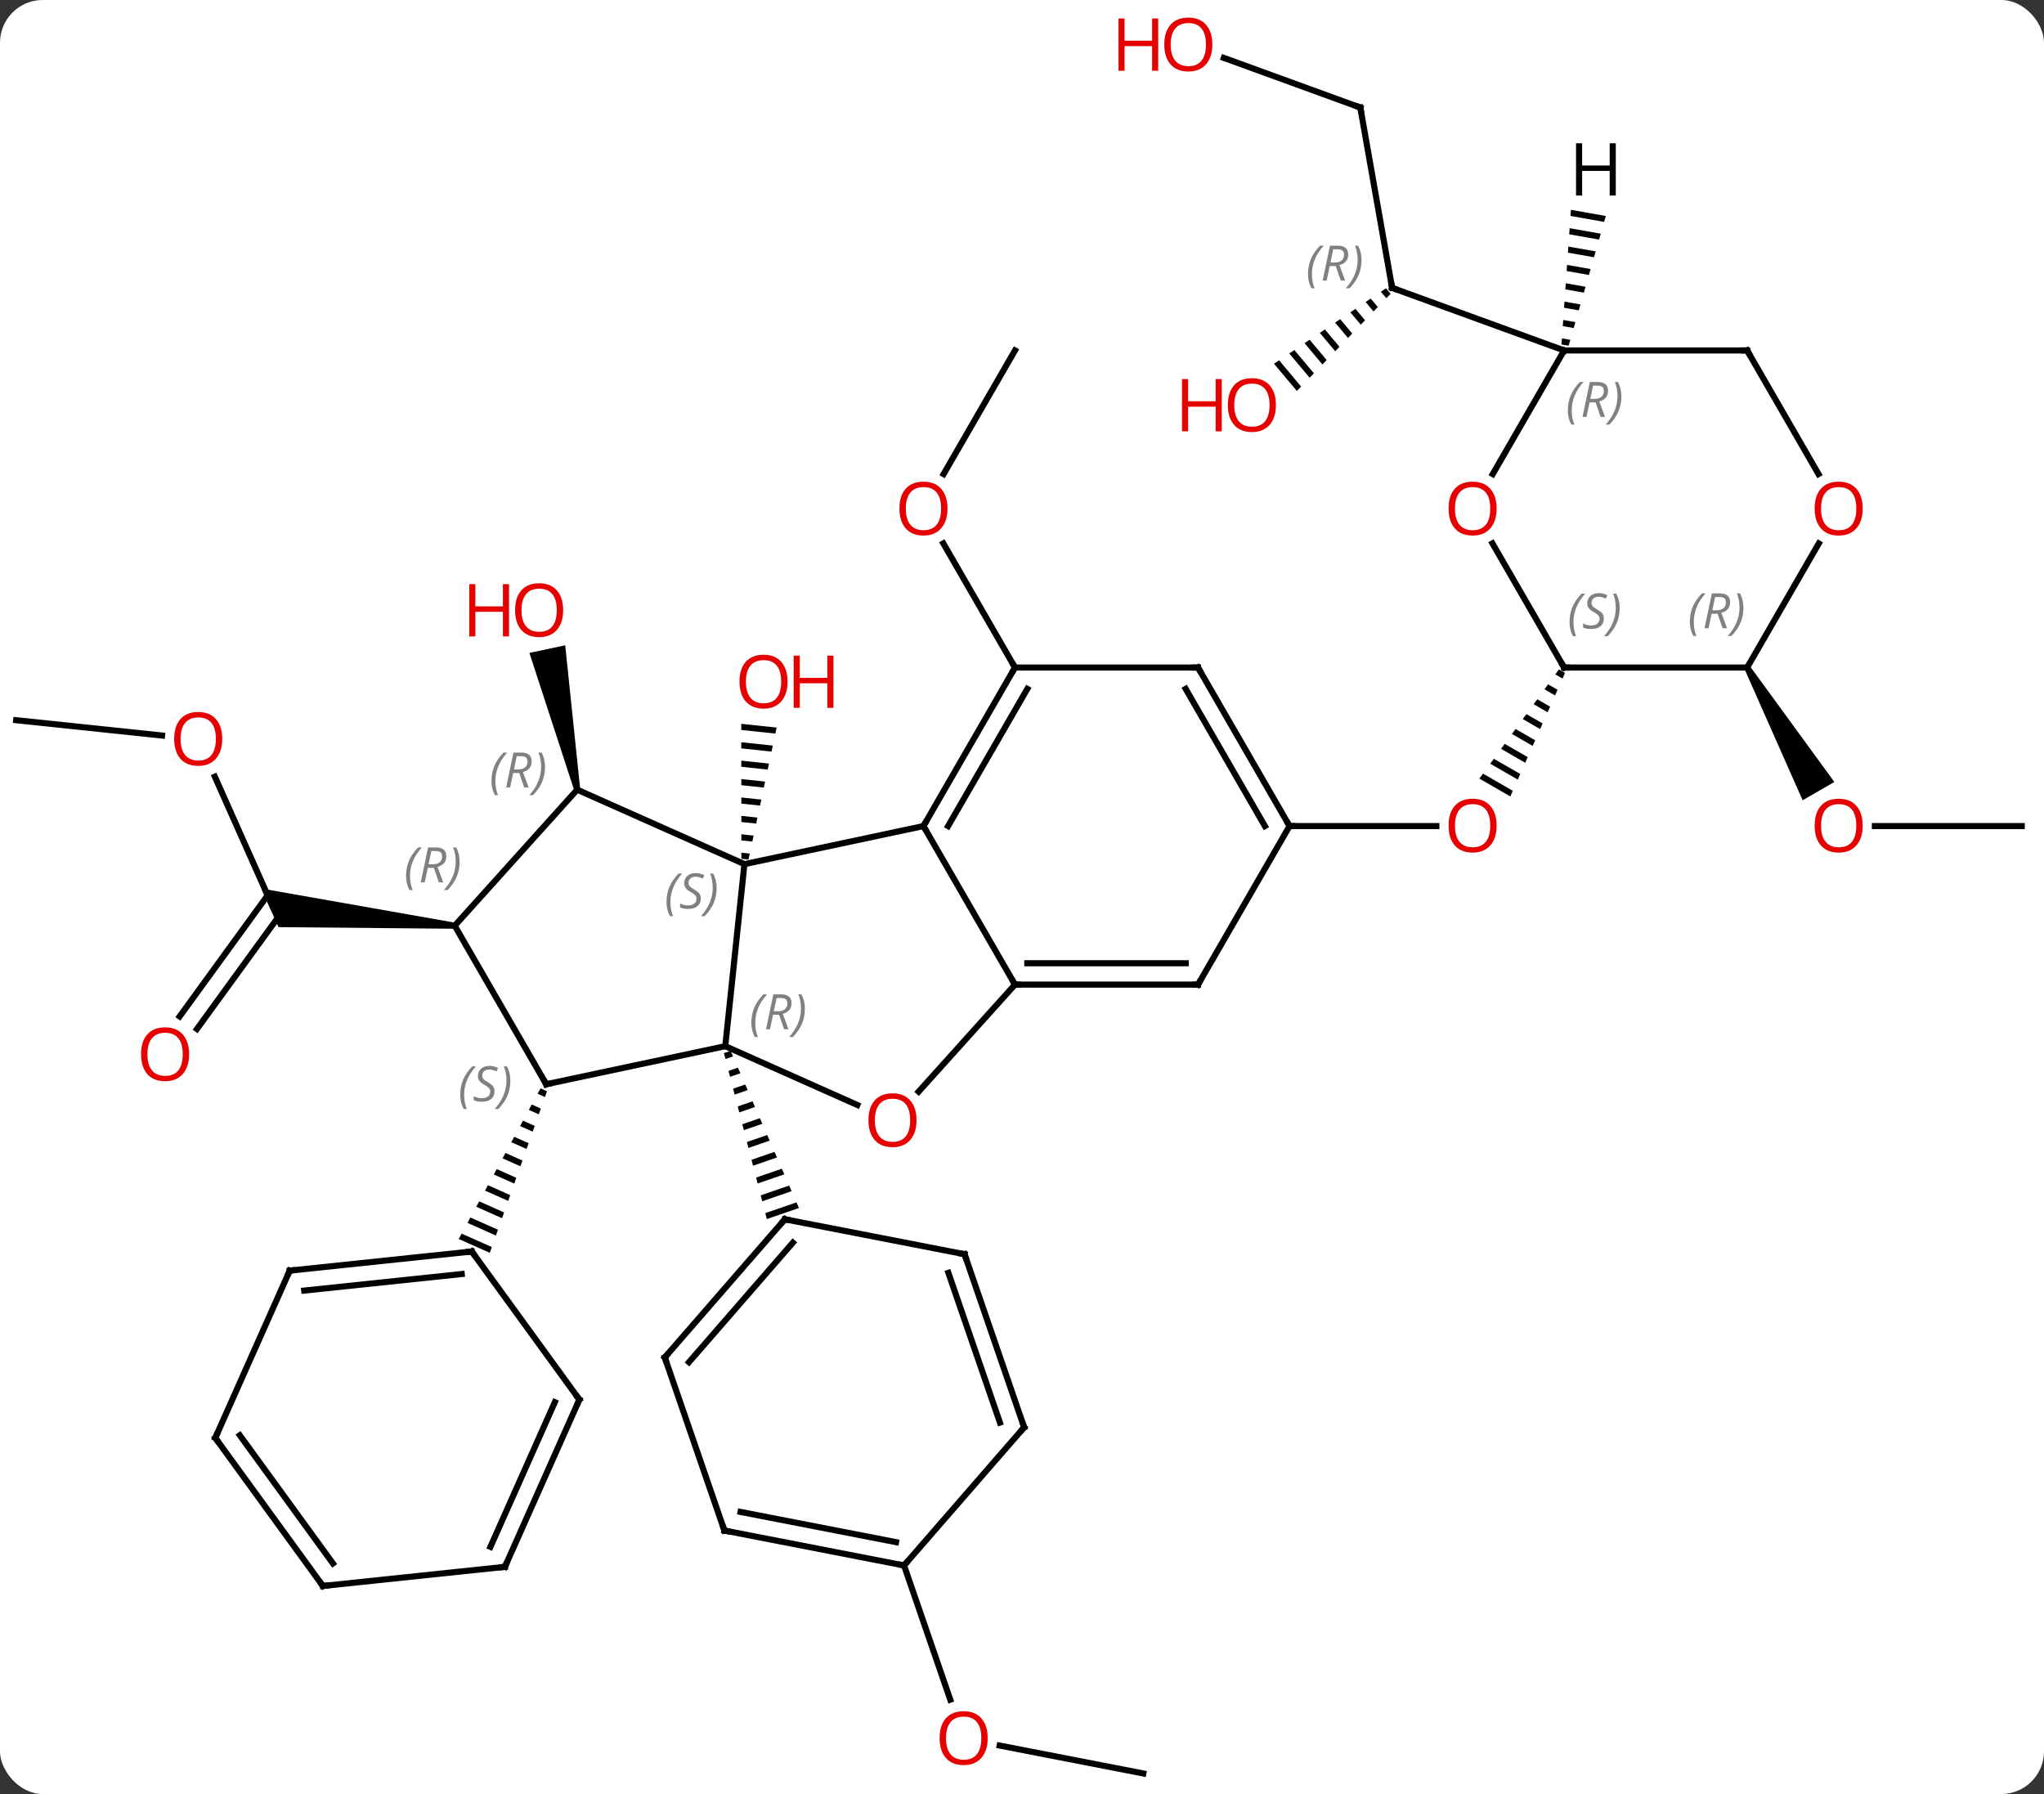 <svg width="335" viewBox="0 0 335 294" style="fill-opacity:1; color-rendering:auto; color-interpolation:auto; text-rendering:auto; stroke:black; stroke-linecap:square; stroke-miterlimit:10; shape-rendering:auto; stroke-opacity:1; fill:black; stroke-dasharray:none; font-weight:normal; stroke-width:1; font-family:'Open Sans'; font-style:normal; stroke-linejoin:miter; font-size:12; stroke-dashoffset:0; image-rendering:auto;" height="294" class="cas-substance-image" xmlns:xlink="http://www.w3.org/1999/xlink" xmlns="http://www.w3.org/2000/svg"><rect x="0" y="0" width="335" height="294" fill="#333333" stroke="none"/><svg class="cas-substance-single-component"><rect y="0" x="0" width="335" stroke="none" ry="7" rx="7" height="294" fill="white" class="cas-substance-group"/><svg y="0" x="0" width="335" viewBox="0 0 335 294" style="fill:black;" height="294" class="cas-substance-single-component-image"><svg><g><g transform="translate(167,149)" style="text-rendering:geometricPrecision; color-rendering:optimizeQuality; color-interpolation:linearRGB; stroke-linecap:butt; image-rendering:optimizeQuality;"><path style="stroke:none;" d="M-45.508 -30.381 L-45.508 -29.375 L-45.508 -29.375 L-39.923 -28.782 L-39.713 -29.765 L-39.713 -29.765 L-45.508 -30.381 ZM-45.506 -27.364 L-45.505 -26.359 L-45.505 -26.359 L-40.552 -25.832 L-40.552 -25.832 L-40.342 -26.816 L-40.342 -26.816 L-45.506 -27.364 ZM-45.504 -24.348 L-45.503 -23.342 L-45.503 -23.342 L-41.181 -22.883 L-41.181 -22.883 L-40.971 -23.866 L-45.504 -24.348 ZM-45.502 -21.331 L-45.501 -20.325 L-41.81 -19.933 L-41.81 -19.933 L-41.6 -20.916 L-41.6 -20.916 L-45.502 -21.331 ZM-45.499 -18.314 L-45.499 -17.308 L-42.439 -16.983 L-42.439 -16.983 L-42.23 -17.967 L-42.23 -17.967 L-45.499 -18.314 ZM-45.497 -15.297 L-45.496 -14.292 L-45.496 -14.292 L-43.068 -14.034 L-42.859 -15.017 L-42.859 -15.017 L-45.497 -15.297 ZM-45.495 -12.281 L-45.494 -11.275 L-45.494 -11.275 L-43.697 -11.084 L-43.697 -11.084 L-43.488 -12.067 L-43.488 -12.067 L-45.495 -12.281 ZM-45.493 -9.264 L-45.492 -8.258 L-45.492 -8.258 L-44.327 -8.134 L-44.117 -9.118 L-44.117 -9.118 L-45.493 -9.264 Z"/><path style="stroke:none;" d="M-71.913 -19.694 L-72.891 -19.486 L-80.233 -42.005 L-74.364 -43.252 Z"/><line y2="-21.72" y1="-0.432" x2="-131.789" x1="-122.31" style="fill:none;"/><line y2="17.572" y1="-2.278" x2="-137.555" x1="-123.132" style="fill:none;"/><line y2="19.63" y1="0.597" x2="-134.723" x1="-120.894" style="fill:none;"/><path style="stroke:none;" d="M-92.423 2.206 L-92.527 3.2 L-121.358 2.936 L-124.176 -3.393 Z"/><line y2="-30.975" y1="-28.463" x2="-164.349" x1="-140.44" style="fill:none;"/><line y2="-91.569" y1="-71.308" x2="-0.651" x1="-12.348" style="fill:none;"/><line y2="-39.606" y1="-59.95" x2="-0.651" x1="-12.397" style="fill:none;"/><line y2="141.633" y1="137.056" x2="20.385" x1="-3.162" style="fill:none;"/><line y2="107.544" y1="129.541" x2="-18.831" x1="-11.256" style="fill:none;"/><line y2="-13.626" y1="-13.626" x2="44.349" x1="68.412" style="fill:none;"/><path style="stroke:none;" d="M88.503 -39.29 L87.91 -38.477 L87.91 -38.477 L89.091 -37.796 L89.498 -38.716 L88.503 -39.29 ZM86.725 -36.851 L86.132 -36.038 L86.132 -36.038 L87.868 -35.037 L88.276 -35.957 L88.276 -35.957 L86.725 -36.851 ZM84.947 -34.413 L84.354 -33.6 L86.645 -32.278 L87.053 -33.198 L87.053 -33.198 L84.947 -34.413 ZM83.168 -31.974 L82.575 -31.161 L82.575 -31.161 L85.423 -29.519 L85.83 -30.439 L85.83 -30.439 L83.168 -31.974 ZM81.39 -29.535 L80.797 -28.723 L80.797 -28.723 L84.2 -26.76 L84.2 -26.76 L84.608 -27.68 L81.39 -29.535 ZM79.612 -27.097 L79.019 -26.284 L79.019 -26.284 L82.977 -24.001 L83.385 -24.921 L79.612 -27.097 ZM77.833 -24.658 L77.24 -23.845 L77.24 -23.845 L81.755 -21.242 L82.162 -22.162 L77.833 -24.658 ZM76.055 -22.22 L75.462 -21.407 L80.532 -18.483 L80.94 -19.403 L76.055 -22.22 Z"/><line y2="-13.626" y1="-13.626" x2="164.349" x1="140.286" style="fill:none;"/><path style="stroke:none;" d="M118.916 -39.356 L119.782 -39.856 L133.64 -20.854 L128.444 -17.854 Z"/><line y2="-131.373" y1="-101.829" x2="55.95" x1="61.158" style="fill:none;"/><path style="stroke:none;" d="M60.156 -101.753 L59.321 -101.191 L59.321 -101.191 L60.211 -100.131 L60.211 -100.131 L60.909 -100.855 L60.909 -100.855 L60.156 -101.753 ZM57.653 -100.068 L56.819 -99.506 L56.819 -99.506 L58.117 -97.959 L58.815 -98.683 L58.815 -98.683 L57.653 -100.068 ZM55.151 -98.382 L54.316 -97.82 L54.316 -97.82 L56.022 -95.787 L56.022 -95.787 L56.72 -96.511 L56.72 -96.511 L55.151 -98.382 ZM52.648 -96.696 L51.814 -96.135 L51.814 -96.135 L53.928 -93.615 L53.928 -93.615 L54.626 -94.339 L54.626 -94.339 L52.648 -96.696 ZM50.146 -95.011 L49.312 -94.449 L49.312 -94.449 L51.833 -91.443 L51.833 -91.443 L52.531 -92.167 L52.531 -92.167 L50.146 -95.011 ZM47.643 -93.325 L46.809 -92.763 L46.809 -92.763 L49.739 -89.271 L49.739 -89.271 L50.437 -89.995 L47.643 -93.325 ZM45.141 -91.64 L44.307 -91.078 L47.644 -87.099 L48.342 -87.823 L48.342 -87.823 L45.141 -91.64 ZM42.639 -89.954 L41.804 -89.392 L45.55 -84.927 L46.248 -85.651 L46.248 -85.651 L42.639 -89.954 Z"/><line y2="-91.569" y1="-101.829" x2="89.349" x1="61.158" style="fill:none;"/><line y2="-139.516" y1="-131.373" x2="33.576" x1="55.95" style="fill:none;"/><line y2="-7.389" y1="22.446" x2="-44.994" x1="-48.132" style="fill:none;"/><line y2="28.683" y1="22.446" x2="-77.475" x1="-48.132" style="fill:none;"/><line y2="32.083" y1="22.446" x2="-26.489" x1="-48.132" style="fill:none;"/><path style="stroke:none;" d="M-47.259 23.204 L-48.353 23.581 L-48.353 23.581 L-48.102 24.552 L-48.102 24.552 L-46.858 24.125 L-46.858 24.125 L-47.259 23.204 ZM-46.058 25.965 L-47.6 26.495 L-47.6 26.495 L-47.349 27.466 L-45.658 26.884 L-46.058 25.965 ZM-44.858 28.724 L-46.847 29.409 L-46.847 29.409 L-46.596 30.38 L-46.596 30.38 L-44.458 29.644 L-44.458 29.644 L-44.858 28.724 ZM-43.658 31.484 L-46.093 32.322 L-46.093 32.322 L-45.842 33.294 L-45.842 33.294 L-43.258 32.404 L-43.258 32.404 L-43.658 31.484 ZM-42.457 34.244 L-45.34 35.236 L-45.34 35.236 L-45.089 36.207 L-42.057 35.164 L-42.457 34.244 ZM-41.257 37.004 L-44.587 38.15 L-44.336 39.121 L-44.336 39.121 L-40.857 37.924 L-40.857 37.924 L-41.257 37.004 ZM-40.057 39.764 L-43.834 41.063 L-43.834 41.063 L-43.582 42.035 L-39.657 40.684 L-39.657 40.684 L-40.057 39.764 ZM-38.856 42.524 L-43.08 43.977 L-43.08 43.977 L-42.829 44.948 L-42.829 44.948 L-38.456 43.444 L-38.456 43.444 L-38.856 42.524 ZM-37.656 45.284 L-42.327 46.891 L-42.327 46.891 L-42.076 47.862 L-42.076 47.862 L-37.256 46.204 L-37.256 46.204 L-37.656 45.284 ZM-36.456 48.044 L-41.574 49.805 L-41.574 49.805 L-41.322 50.776 L-36.056 48.964 L-36.056 48.964 L-36.456 48.044 Z"/><line y2="-13.626" y1="-7.389" x2="-15.651" x1="-44.994" style="fill:none;"/><line y2="-19.59" y1="-7.389" x2="-72.402" x1="-44.994" style="fill:none;"/><line y2="2.703" y1="28.683" x2="-92.475" x1="-77.475" style="fill:none;"/><path style="stroke:none;" d="M-78.411 29.362 L-78.89 30.244 L-77.688 30.779 L-77.353 29.833 L-77.353 29.833 L-78.411 29.362 ZM-79.847 32.007 L-80.326 32.888 L-78.693 33.615 L-78.693 33.615 L-78.358 32.67 L-79.847 32.007 ZM-81.284 34.651 L-81.763 35.533 L-81.763 35.533 L-79.697 36.452 L-79.697 36.452 L-79.362 35.507 L-81.284 34.651 ZM-82.72 37.296 L-83.199 38.178 L-83.199 38.178 L-80.702 39.289 L-80.367 38.344 L-80.367 38.344 L-82.72 37.296 ZM-84.156 39.941 L-84.635 40.822 L-81.706 42.126 L-81.706 42.126 L-81.371 41.181 L-84.156 39.941 ZM-85.593 42.586 L-86.071 43.467 L-82.71 44.963 L-82.71 44.963 L-82.376 44.017 L-85.593 42.586 ZM-87.029 45.23 L-87.508 46.112 L-87.508 46.112 L-83.715 47.8 L-83.715 47.8 L-83.38 46.854 L-83.38 46.854 L-87.029 45.23 ZM-88.465 47.875 L-88.944 48.756 L-84.719 50.637 L-84.385 49.691 L-88.465 47.875 ZM-89.902 50.519 L-90.38 51.401 L-85.724 53.474 L-85.724 53.474 L-85.389 52.528 L-89.902 50.519 ZM-91.338 53.164 L-91.817 54.046 L-91.817 54.046 L-86.728 56.31 L-86.394 55.365 L-86.394 55.365 L-91.338 53.164 Z"/><line y2="12.354" y1="29.898" x2="-0.651" x1="-16.445" style="fill:none;"/><line y2="12.354" y1="-13.626" x2="-0.651" x1="-15.651" style="fill:none;"/><line y2="-39.606" y1="-13.626" x2="-0.651" x1="-15.651" style="fill:none;"/><line y2="-36.106" y1="-13.626" x2="1.37" x1="-11.61" style="fill:none;"/><line y2="2.703" y1="-19.59" x2="-92.475" x1="-72.402" style="fill:none;"/><line y2="12.354" y1="12.354" x2="29.349" x1="-0.651" style="fill:none;"/><line y2="8.854" y1="8.854" x2="27.328" x1="1.37" style="fill:none;"/><line y2="-39.606" y1="-39.606" x2="29.349" x1="-0.651" style="fill:none;"/><line y2="-13.626" y1="12.354" x2="44.349" x1="29.349" style="fill:none;"/><line y2="-13.626" y1="-39.606" x2="44.349" x1="29.349" style="fill:none;"/><line y2="-13.626" y1="-36.106" x2="40.307" x1="27.328" style="fill:none;"/><line y2="73.455" y1="50.814" x2="-58.047" x1="-38.364" style="fill:none;"/><line y2="74.226" y1="54.635" x2="-54.08" x1="-37.048" style="fill:none;"/><line y2="56.538" y1="50.814" x2="-8.916" x1="-38.364" style="fill:none;"/><line y2="101.82" y1="73.455" x2="-48.279" x1="-58.047" style="fill:none;"/><line y2="84.903" y1="56.538" x2="0.852" x1="-8.916" style="fill:none;"/><line y2="84.132" y1="59.588" x2="-3.115" x1="-11.567" style="fill:none;"/><line y2="107.544" y1="101.82" x2="-18.831" x1="-48.279" style="fill:none;"/><line y2="103.723" y1="98.77" x2="-20.147" x1="-45.628" style="fill:none;"/><line y2="107.544" y1="84.903" x2="-18.831" x1="0.852" style="fill:none;"/><line y2="59.226" y1="56.091" x2="-119.514" x1="-89.679" style="fill:none;"/><line y2="62.496" y1="59.783" x2="-117.139" x1="-91.323" style="fill:none;"/><line y2="80.361" y1="56.091" x2="-72.045" x1="-89.679" style="fill:none;"/><line y2="86.634" y1="59.226" x2="-131.715" x1="-119.514" style="fill:none;"/><line y2="107.769" y1="80.361" x2="-84.246" x1="-72.045" style="fill:none;"/><line y2="104.499" y1="80.784" x2="-86.622" x1="-76.064" style="fill:none;"/><line y2="110.904" y1="86.634" x2="-114.081" x1="-131.715" style="fill:none;"/><line y2="107.212" y1="86.212" x2="-112.437" x1="-127.696" style="fill:none;"/><line y2="110.904" y1="107.769" x2="-114.081" x1="-84.246" style="fill:none;"/><line y2="-39.606" y1="-39.606" x2="119.349" x1="89.349" style="fill:none;"/><line y2="-59.95" y1="-39.606" x2="77.603" x1="89.349" style="fill:none;"/><line y2="-59.938" y1="-39.606" x2="131.088" x1="119.349" style="fill:none;"/><line y2="-91.569" y1="-71.308" x2="89.349" x1="77.652" style="fill:none;"/><line y2="-91.569" y1="-71.314" x2="119.349" x1="131.042" style="fill:none;"/><line y2="-91.569" y1="-91.569" x2="119.349" x1="89.349" style="fill:none;"/><path style="stroke:none;" d="M90.463 -114.615 L90.392 -113.612 L90.392 -113.612 L95.909 -112.638 L95.909 -112.638 L96.187 -113.604 L96.187 -113.604 L90.463 -114.615 ZM90.252 -111.606 L90.182 -110.603 L95.078 -109.738 L95.078 -109.738 L95.355 -110.705 L95.355 -110.705 L90.252 -111.606 ZM90.042 -108.597 L89.972 -107.594 L89.972 -107.594 L94.246 -106.839 L94.246 -106.839 L94.523 -107.805 L94.523 -107.805 L90.042 -108.597 ZM89.831 -105.588 L89.761 -104.585 L89.761 -104.585 L93.415 -103.939 L93.415 -103.939 L93.692 -104.906 L93.692 -104.906 L89.831 -105.588 ZM89.621 -102.579 L89.55 -101.576 L89.55 -101.576 L92.583 -101.04 L92.583 -101.04 L92.86 -102.007 L92.86 -102.007 L89.621 -102.579 ZM89.41 -99.57 L89.34 -98.567 L89.34 -98.567 L91.751 -98.141 L91.751 -98.141 L92.028 -99.107 L92.028 -99.107 L89.41 -99.57 ZM89.2 -96.561 L89.129 -95.558 L89.129 -95.558 L90.92 -95.241 L90.92 -95.241 L91.197 -96.208 L91.197 -96.208 L89.2 -96.561 ZM88.989 -93.552 L88.919 -92.549 L88.919 -92.549 L90.088 -92.342 L90.365 -93.308 L90.365 -93.308 L88.989 -93.552 Z"/></g><g transform="translate(167,149)" style="fill:rgb(230,0,0); text-rendering:geometricPrecision; color-rendering:optimizeQuality; image-rendering:optimizeQuality; font-family:'Open Sans'; stroke:rgb(230,0,0); color-interpolation:linearRGB;"><path style="stroke:none;" d="M-37.922 -37.294 Q-37.922 -35.232 -38.961 -34.052 Q-40 -32.872 -41.843 -32.872 Q-43.734 -32.872 -44.765 -34.036 Q-45.797 -35.201 -45.797 -37.31 Q-45.797 -39.404 -44.765 -40.552 Q-43.734 -41.701 -41.843 -41.701 Q-39.984 -41.701 -38.953 -40.529 Q-37.922 -39.357 -37.922 -37.294 ZM-44.75 -37.294 Q-44.75 -35.56 -44.007 -34.654 Q-43.265 -33.747 -41.843 -33.747 Q-40.422 -33.747 -39.695 -34.646 Q-38.968 -35.544 -38.968 -37.294 Q-38.968 -39.029 -39.695 -39.919 Q-40.422 -40.81 -41.843 -40.81 Q-43.265 -40.81 -44.007 -39.911 Q-44.75 -39.013 -44.75 -37.294 Z"/><path style="stroke:none;" d="M-30.406 -32.997 L-31.406 -32.997 L-31.406 -37.029 L-35.922 -37.029 L-35.922 -32.997 L-36.922 -32.997 L-36.922 -41.56 L-35.922 -41.56 L-35.922 -37.919 L-31.406 -37.919 L-31.406 -41.56 L-30.406 -41.56 L-30.406 -32.997 Z"/><path style="stroke:none;" d="M-74.701 -49.006 Q-74.701 -46.944 -75.741 -45.764 Q-76.78 -44.584 -78.623 -44.584 Q-80.514 -44.584 -81.545 -45.748 Q-82.576 -46.913 -82.576 -49.022 Q-82.576 -51.116 -81.545 -52.264 Q-80.514 -53.413 -78.623 -53.413 Q-76.764 -53.413 -75.733 -52.241 Q-74.701 -51.069 -74.701 -49.006 ZM-81.53 -49.006 Q-81.53 -47.272 -80.787 -46.366 Q-80.045 -45.459 -78.623 -45.459 Q-77.201 -45.459 -76.475 -46.358 Q-75.748 -47.256 -75.748 -49.006 Q-75.748 -50.741 -76.475 -51.631 Q-77.201 -52.522 -78.623 -52.522 Q-80.045 -52.522 -80.787 -51.623 Q-81.53 -50.725 -81.53 -49.006 Z"/><path style="stroke:none;" d="M-83.576 -44.709 L-84.576 -44.709 L-84.576 -48.741 L-89.092 -48.741 L-89.092 -44.709 L-90.092 -44.709 L-90.092 -53.272 L-89.092 -53.272 L-89.092 -49.631 L-84.576 -49.631 L-84.576 -53.272 L-83.576 -53.272 L-83.576 -44.709 Z"/><path style="stroke:none;" d="M-130.577 -27.91 Q-130.577 -25.848 -131.616 -24.668 Q-132.655 -23.488 -134.498 -23.488 Q-136.389 -23.488 -137.42 -24.652 Q-138.452 -25.817 -138.452 -27.926 Q-138.452 -30.02 -137.42 -31.168 Q-136.389 -32.317 -134.498 -32.317 Q-132.639 -32.317 -131.608 -31.145 Q-130.577 -29.973 -130.577 -27.91 ZM-137.405 -27.91 Q-137.405 -26.176 -136.662 -25.27 Q-135.92 -24.363 -134.498 -24.363 Q-133.077 -24.363 -132.35 -25.262 Q-131.623 -26.16 -131.623 -27.91 Q-131.623 -29.645 -132.35 -30.535 Q-133.077 -31.426 -134.498 -31.426 Q-135.92 -31.426 -136.662 -30.527 Q-137.405 -29.629 -137.405 -27.91 Z"/><path style="stroke:none;" d="M-136.006 23.768 Q-136.006 25.83 -137.046 27.01 Q-138.085 28.19 -139.928 28.19 Q-141.819 28.19 -142.85 27.026 Q-143.881 25.861 -143.881 23.752 Q-143.881 21.658 -142.85 20.51 Q-141.819 19.361 -139.928 19.361 Q-138.069 19.361 -137.038 20.533 Q-136.006 21.705 -136.006 23.768 ZM-142.835 23.768 Q-142.835 25.502 -142.092 26.408 Q-141.35 27.315 -139.928 27.315 Q-138.506 27.315 -137.78 26.416 Q-137.053 25.518 -137.053 23.768 Q-137.053 22.033 -137.78 21.143 Q-138.506 20.252 -139.928 20.252 Q-141.35 20.252 -142.092 21.151 Q-142.835 22.049 -142.835 23.768 Z"/><path style="stroke:none;" d="M-11.713 -65.656 Q-11.713 -63.594 -12.753 -62.414 Q-13.792 -61.234 -15.635 -61.234 Q-17.526 -61.234 -18.557 -62.398 Q-19.588 -63.563 -19.588 -65.672 Q-19.588 -67.766 -18.557 -68.914 Q-17.526 -70.063 -15.635 -70.063 Q-13.776 -70.063 -12.745 -68.891 Q-11.713 -67.719 -11.713 -65.656 ZM-18.542 -65.656 Q-18.542 -63.922 -17.799 -63.016 Q-17.057 -62.109 -15.635 -62.109 Q-14.213 -62.109 -13.487 -63.008 Q-12.76 -63.906 -12.76 -65.656 Q-12.76 -67.391 -13.487 -68.281 Q-14.213 -69.172 -15.635 -69.172 Q-17.057 -69.172 -17.799 -68.273 Q-18.542 -67.375 -18.542 -65.656 Z"/><path style="stroke:none;" d="M-5.125 135.839 Q-5.125 137.901 -6.165 139.081 Q-7.204 140.261 -9.047 140.261 Q-10.938 140.261 -11.969 139.096 Q-13.001 137.932 -13.001 135.823 Q-13.001 133.729 -11.969 132.581 Q-10.938 131.432 -9.047 131.432 Q-7.188 131.432 -6.157 132.604 Q-5.125 133.776 -5.125 135.839 ZM-11.954 135.839 Q-11.954 137.573 -11.211 138.479 Q-10.469 139.386 -9.047 139.386 Q-7.625 139.386 -6.899 138.487 Q-6.172 137.589 -6.172 135.839 Q-6.172 134.104 -6.899 133.214 Q-7.625 132.323 -9.047 132.323 Q-10.469 132.323 -11.211 133.221 Q-11.954 134.12 -11.954 135.839 Z"/><path style="stroke:none;" d="M78.287 -13.696 Q78.287 -11.634 77.247 -10.454 Q76.208 -9.274 74.365 -9.274 Q72.474 -9.274 71.443 -10.438 Q70.412 -11.603 70.412 -13.712 Q70.412 -15.806 71.443 -16.954 Q72.474 -18.103 74.365 -18.103 Q76.224 -18.103 77.255 -16.931 Q78.287 -15.759 78.287 -13.696 ZM71.458 -13.696 Q71.458 -11.962 72.201 -11.056 Q72.943 -10.149 74.365 -10.149 Q75.787 -10.149 76.513 -11.048 Q77.24 -11.946 77.24 -13.696 Q77.24 -15.431 76.513 -16.321 Q75.787 -17.212 74.365 -17.212 Q72.943 -17.212 72.201 -16.314 Q71.458 -15.415 71.458 -13.696 Z"/><path style="stroke:none;" d="M138.286 -13.696 Q138.286 -11.634 137.247 -10.454 Q136.208 -9.274 134.365 -9.274 Q132.474 -9.274 131.443 -10.438 Q130.411 -11.603 130.411 -13.712 Q130.411 -15.806 131.443 -16.954 Q132.474 -18.103 134.365 -18.103 Q136.224 -18.103 137.255 -16.931 Q138.286 -15.759 138.286 -13.696 ZM131.458 -13.696 Q131.458 -11.962 132.201 -11.056 Q132.943 -10.149 134.365 -10.149 Q135.786 -10.149 136.513 -11.048 Q137.24 -11.946 137.24 -13.696 Q137.24 -15.431 136.513 -16.321 Q135.786 -17.212 134.365 -17.212 Q132.943 -17.212 132.201 -16.314 Q131.458 -15.415 131.458 -13.696 Z"/></g><g transform="translate(167,149)" style="stroke-linecap:butt; text-rendering:geometricPrecision; color-rendering:optimizeQuality; image-rendering:optimizeQuality; font-family:'Open Sans'; color-interpolation:linearRGB; stroke-miterlimit:5;"><path style="fill:none;" d="M61.071 -102.321 L61.158 -101.829 L61.628 -101.658"/></g><g transform="translate(167,149)" style="stroke-linecap:butt; font-size:8.4px; fill:gray; text-rendering:geometricPrecision; image-rendering:optimizeQuality; color-rendering:optimizeQuality; font-family:'Open Sans'; font-style:italic; stroke:gray; color-interpolation:linearRGB; stroke-miterlimit:5;"><path style="stroke:none;" d="M47.373 -104.086 Q47.373 -105.414 47.841 -106.539 Q48.31 -107.664 49.341 -108.742 L49.951 -108.742 Q48.982 -107.679 48.498 -106.507 Q48.013 -105.336 48.013 -104.101 Q48.013 -102.773 48.451 -101.757 L47.935 -101.757 Q47.373 -102.789 47.373 -104.086 ZM50.933 -105.398 L50.433 -103.023 L49.776 -103.023 L50.98 -108.742 L52.23 -108.742 Q53.964 -108.742 53.964 -107.304 Q53.964 -105.945 52.526 -105.554 L53.464 -103.023 L52.745 -103.023 L51.917 -105.398 L50.933 -105.398 ZM51.511 -108.148 Q51.12 -106.226 51.058 -105.976 L51.714 -105.976 Q52.464 -105.976 52.87 -106.304 Q53.276 -106.632 53.276 -107.257 Q53.276 -107.726 53.019 -107.937 Q52.761 -108.148 52.167 -108.148 L51.511 -108.148 ZM56.15 -106.398 Q56.15 -105.07 55.673 -103.937 Q55.197 -102.804 54.181 -101.757 L53.572 -101.757 Q55.509 -103.914 55.509 -106.398 Q55.509 -107.726 55.072 -108.742 L55.587 -108.742 Q56.15 -107.679 56.15 -106.398 Z"/><path style="fill:none; stroke:black;" d="M56.037 -130.881 L55.95 -131.373 L55.48 -131.544"/></g><g transform="translate(167,149)" style="stroke-linecap:butt; fill:rgb(230,0,0); text-rendering:geometricPrecision; color-rendering:optimizeQuality; image-rendering:optimizeQuality; font-family:'Open Sans'; stroke:rgb(230,0,0); color-interpolation:linearRGB; stroke-miterlimit:5;"><path style="stroke:none;" d="M42.115 -82.615 Q42.115 -80.553 41.076 -79.373 Q40.037 -78.193 38.194 -78.193 Q36.303 -78.193 35.272 -79.358 Q34.24 -80.522 34.24 -82.631 Q34.24 -84.725 35.272 -85.873 Q36.303 -87.022 38.194 -87.022 Q40.053 -87.022 41.084 -85.85 Q42.115 -84.678 42.115 -82.615 ZM35.287 -82.615 Q35.287 -80.881 36.03 -79.975 Q36.772 -79.068 38.194 -79.068 Q39.615 -79.068 40.342 -79.967 Q41.069 -80.865 41.069 -82.615 Q41.069 -84.35 40.342 -85.24 Q39.615 -86.131 38.194 -86.131 Q36.772 -86.131 36.03 -85.233 Q35.287 -84.334 35.287 -82.615 Z"/><path style="stroke:none;" d="M33.24 -78.318 L32.24 -78.318 L32.24 -82.35 L27.725 -82.35 L27.725 -78.318 L26.725 -78.318 L26.725 -86.881 L27.725 -86.881 L27.725 -83.24 L32.24 -83.24 L32.24 -86.881 L33.24 -86.881 L33.24 -78.318 Z"/><path style="stroke:none;" d="M31.697 -141.703 Q31.697 -139.641 30.657 -138.461 Q29.618 -137.281 27.775 -137.281 Q25.884 -137.281 24.853 -138.446 Q23.822 -139.61 23.822 -141.719 Q23.822 -143.813 24.853 -144.961 Q25.884 -146.11 27.775 -146.11 Q29.634 -146.11 30.665 -144.938 Q31.697 -143.766 31.697 -141.703 ZM24.868 -141.703 Q24.868 -139.969 25.611 -139.063 Q26.353 -138.156 27.775 -138.156 Q29.197 -138.156 29.923 -139.055 Q30.65 -139.953 30.65 -141.703 Q30.65 -143.438 29.923 -144.328 Q29.197 -145.219 27.775 -145.219 Q26.353 -145.219 25.611 -144.321 Q24.868 -143.422 24.868 -141.703 Z"/><path style="stroke:none;" d="M22.822 -137.406 L21.822 -137.406 L21.822 -141.438 L17.306 -141.438 L17.306 -137.406 L16.306 -137.406 L16.306 -145.969 L17.306 -145.969 L17.306 -142.328 L21.822 -142.328 L21.822 -145.969 L22.822 -145.969 L22.822 -137.406 Z"/></g><g transform="translate(167,149)" style="stroke-linecap:butt; font-size:8.4px; fill:gray; text-rendering:geometricPrecision; image-rendering:optimizeQuality; color-rendering:optimizeQuality; font-family:'Open Sans'; font-style:italic; stroke:gray; color-interpolation:linearRGB; stroke-miterlimit:5;"><path style="stroke:none;" d="M-43.86 18.61 Q-43.86 17.282 -43.391 16.157 Q-42.923 15.032 -41.891 13.954 L-41.282 13.954 Q-42.251 15.017 -42.735 16.189 Q-43.219 17.36 -43.219 18.595 Q-43.219 19.923 -42.782 20.939 L-43.298 20.939 Q-43.86 19.907 -43.86 18.61 ZM-40.3 17.298 L-40.8 19.673 L-41.456 19.673 L-40.253 13.954 L-39.003 13.954 Q-37.269 13.954 -37.269 15.392 Q-37.269 16.751 -38.706 17.142 L-37.769 19.673 L-38.488 19.673 L-39.316 17.298 L-40.3 17.298 ZM-39.722 14.548 Q-40.113 16.47 -40.175 16.72 L-39.519 16.72 Q-38.769 16.72 -38.363 16.392 Q-37.956 16.064 -37.956 15.439 Q-37.956 14.97 -38.214 14.759 Q-38.472 14.548 -39.066 14.548 L-39.722 14.548 ZM-35.083 16.298 Q-35.083 17.626 -35.559 18.759 Q-36.036 19.892 -37.052 20.939 L-37.661 20.939 Q-35.724 18.782 -35.724 16.298 Q-35.724 14.97 -36.161 13.954 L-35.645 13.954 Q-35.083 15.017 -35.083 16.298 Z"/><path style="stroke:none;" d="M-57.763 -1.186 Q-57.763 -2.514 -57.294 -3.639 Q-56.825 -4.764 -55.794 -5.842 L-55.185 -5.842 Q-56.153 -4.78 -56.638 -3.608 Q-57.122 -2.436 -57.122 -1.202 Q-57.122 0.127 -56.685 1.142 L-57.2 1.142 Q-57.763 0.111 -57.763 -1.186 ZM-52.14 -1.78 Q-52.14 -0.952 -52.687 -0.498 Q-53.234 -0.045 -54.234 -0.045 Q-54.64 -0.045 -54.953 -0.1 Q-55.265 -0.155 -55.547 -0.295 L-55.547 -0.952 Q-54.922 -0.624 -54.218 -0.624 Q-53.593 -0.624 -53.218 -0.92 Q-52.843 -1.217 -52.843 -1.733 Q-52.843 -2.045 -53.047 -2.272 Q-53.25 -2.498 -53.812 -2.827 Q-54.406 -3.155 -54.632 -3.483 Q-54.859 -3.811 -54.859 -4.264 Q-54.859 -4.998 -54.343 -5.459 Q-53.828 -5.92 -52.984 -5.92 Q-52.609 -5.92 -52.273 -5.842 Q-51.937 -5.764 -51.562 -5.592 L-51.828 -4.998 Q-52.078 -5.155 -52.398 -5.241 Q-52.718 -5.327 -52.984 -5.327 Q-53.515 -5.327 -53.836 -5.053 Q-54.156 -4.78 -54.156 -4.311 Q-54.156 -4.108 -54.086 -3.959 Q-54.015 -3.811 -53.875 -3.678 Q-53.734 -3.545 -53.312 -3.295 Q-52.75 -2.952 -52.547 -2.756 Q-52.343 -2.561 -52.242 -2.327 Q-52.14 -2.092 -52.14 -1.78 ZM-49.546 -3.498 Q-49.546 -2.17 -50.022 -1.038 Q-50.499 0.095 -51.514 1.142 L-52.124 1.142 Q-50.186 -1.014 -50.186 -3.498 Q-50.186 -4.827 -50.624 -5.842 L-50.108 -5.842 Q-49.546 -4.78 -49.546 -3.498 Z"/><path style="fill:none; stroke:black;" d="M-76.986 28.579 L-77.475 28.683 L-77.725 28.25"/><path style="stroke:none;" d="M-91.57 30.409 Q-91.57 29.081 -91.101 27.956 Q-90.632 26.831 -89.601 25.753 L-88.992 25.753 Q-89.96 26.816 -90.445 27.988 Q-90.929 29.159 -90.929 30.394 Q-90.929 31.722 -90.492 32.737 L-91.007 32.737 Q-91.57 31.706 -91.57 30.409 ZM-85.947 29.816 Q-85.947 30.644 -86.494 31.097 Q-87.041 31.55 -88.041 31.55 Q-88.447 31.55 -88.76 31.495 Q-89.072 31.441 -89.353 31.3 L-89.353 30.644 Q-88.728 30.972 -88.025 30.972 Q-87.4 30.972 -87.025 30.675 Q-86.65 30.378 -86.65 29.863 Q-86.65 29.55 -86.853 29.323 Q-87.057 29.097 -87.619 28.769 Q-88.213 28.441 -88.439 28.113 Q-88.666 27.784 -88.666 27.331 Q-88.666 26.597 -88.15 26.136 Q-87.635 25.675 -86.791 25.675 Q-86.416 25.675 -86.08 25.753 Q-85.744 25.831 -85.369 26.003 L-85.635 26.597 Q-85.885 26.441 -86.205 26.355 Q-86.525 26.269 -86.791 26.269 Q-87.322 26.269 -87.643 26.542 Q-87.963 26.816 -87.963 27.284 Q-87.963 27.488 -87.893 27.636 Q-87.822 27.784 -87.682 27.917 Q-87.541 28.05 -87.119 28.3 Q-86.557 28.644 -86.353 28.839 Q-86.15 29.034 -86.049 29.269 Q-85.947 29.503 -85.947 29.816 ZM-83.353 28.097 Q-83.353 29.425 -83.829 30.558 Q-84.306 31.691 -85.322 32.737 L-85.931 32.737 Q-83.993 30.581 -83.993 28.097 Q-83.993 26.769 -84.431 25.753 L-83.915 25.753 Q-83.353 26.816 -83.353 28.097 Z"/></g><g transform="translate(167,149)" style="stroke-linecap:butt; fill:rgb(230,0,0); text-rendering:geometricPrecision; color-rendering:optimizeQuality; image-rendering:optimizeQuality; font-family:'Open Sans'; stroke:rgb(230,0,0); color-interpolation:linearRGB; stroke-miterlimit:5;"><path style="stroke:none;" d="M-16.787 34.58 Q-16.787 36.642 -17.826 37.822 Q-18.865 39.002 -20.708 39.002 Q-22.599 39.002 -23.63 37.837 Q-24.662 36.673 -24.662 34.564 Q-24.662 32.47 -23.63 31.322 Q-22.599 30.173 -20.708 30.173 Q-18.849 30.173 -17.818 31.345 Q-16.787 32.517 -16.787 34.58 ZM-23.615 34.58 Q-23.615 36.314 -22.872 37.22 Q-22.13 38.127 -20.708 38.127 Q-19.287 38.127 -18.56 37.228 Q-17.833 36.33 -17.833 34.58 Q-17.833 32.845 -18.56 31.955 Q-19.287 31.064 -20.708 31.064 Q-22.13 31.064 -22.872 31.962 Q-23.615 32.861 -23.615 34.58 Z"/><path style="fill:none; stroke:black;" d="M-15.401 -14.059 L-15.651 -13.626 L-15.401 -13.193"/></g><g transform="translate(167,149)" style="stroke-linecap:butt; font-size:8.4px; fill:gray; text-rendering:geometricPrecision; image-rendering:optimizeQuality; color-rendering:optimizeQuality; font-family:'Open Sans'; font-style:italic; stroke:gray; color-interpolation:linearRGB; stroke-miterlimit:5;"><path style="stroke:none;" d="M-86.45 -21.014 Q-86.45 -22.342 -85.981 -23.467 Q-85.512 -24.592 -84.481 -25.671 L-83.872 -25.671 Q-84.841 -24.608 -85.325 -23.436 Q-85.809 -22.264 -85.809 -21.03 Q-85.809 -19.702 -85.372 -18.686 L-85.887 -18.686 Q-86.45 -19.717 -86.45 -21.014 ZM-82.89 -22.327 L-83.39 -19.952 L-84.046 -19.952 L-82.843 -25.671 L-81.593 -25.671 Q-79.859 -25.671 -79.859 -24.233 Q-79.859 -22.874 -81.296 -22.483 L-80.359 -19.952 L-81.077 -19.952 L-81.905 -22.327 L-82.89 -22.327 ZM-82.312 -25.077 Q-82.702 -23.155 -82.765 -22.905 L-82.109 -22.905 Q-81.359 -22.905 -80.952 -23.233 Q-80.546 -23.561 -80.546 -24.186 Q-80.546 -24.655 -80.804 -24.866 Q-81.062 -25.077 -81.655 -25.077 L-82.312 -25.077 ZM-77.673 -23.327 Q-77.673 -21.999 -78.149 -20.866 Q-78.626 -19.733 -79.641 -18.686 L-80.251 -18.686 Q-78.313 -20.842 -78.313 -23.327 Q-78.313 -24.655 -78.751 -25.671 L-78.235 -25.671 Q-77.673 -24.608 -77.673 -23.327 Z"/><path style="stroke:none;" d="M-100.447 -5.469 Q-100.447 -6.797 -99.979 -7.922 Q-99.51 -9.047 -98.479 -10.125 L-97.869 -10.125 Q-98.838 -9.062 -99.322 -7.891 Q-99.807 -6.719 -99.807 -5.484 Q-99.807 -4.156 -99.369 -3.141 L-99.885 -3.141 Q-100.447 -4.172 -100.447 -5.469 ZM-96.887 -6.781 L-97.387 -4.406 L-98.044 -4.406 L-96.841 -10.125 L-95.591 -10.125 Q-93.856 -10.125 -93.856 -8.688 Q-93.856 -7.328 -95.294 -6.938 L-94.356 -4.406 L-95.075 -4.406 L-95.903 -6.781 L-96.887 -6.781 ZM-96.309 -9.531 Q-96.7 -7.609 -96.762 -7.359 L-96.106 -7.359 Q-95.356 -7.359 -94.95 -7.688 Q-94.544 -8.016 -94.544 -8.641 Q-94.544 -9.109 -94.801 -9.32 Q-95.059 -9.531 -95.653 -9.531 L-96.309 -9.531 ZM-91.67 -7.781 Q-91.67 -6.453 -92.147 -5.32 Q-92.623 -4.188 -93.639 -3.141 L-94.248 -3.141 Q-92.311 -5.297 -92.311 -7.781 Q-92.311 -9.109 -92.748 -10.125 L-92.233 -10.125 Q-91.67 -9.062 -91.67 -7.781 Z"/><path style="fill:none; stroke:black;" d="M-0.151 12.354 L-0.651 12.354 L-0.901 11.921"/><path style="fill:none; stroke:black;" d="M-0.901 -39.173 L-0.651 -39.606 L-0.901 -40.039"/><path style="fill:none; stroke:black;" d="M28.849 12.354 L29.349 12.354 L29.599 11.921"/><path style="fill:none; stroke:black;" d="M28.849 -39.606 L29.349 -39.606 L29.599 -39.173"/><path style="fill:none; stroke:black;" d="M44.099 -14.059 L44.349 -13.626 L44.849 -13.626"/><path style="fill:none; stroke:black;" d="M-38.692 51.191 L-38.364 50.814 L-37.873 50.909"/><path style="fill:none; stroke:black;" d="M-57.719 73.078 L-58.047 73.455 L-57.884 73.928"/><path style="fill:none; stroke:black;" d="M-9.407 56.443 L-8.916 56.538 L-8.753 57.011"/><path style="fill:none; stroke:black;" d="M-48.442 101.347 L-48.279 101.82 L-47.788 101.915"/><path style="fill:none; stroke:black;" d="M0.689 84.43 L0.852 84.903 L0.524 85.28"/><path style="fill:none; stroke:black;" d="M-19.322 107.449 L-18.831 107.544 L-18.503 107.167"/><path style="fill:none; stroke:black;" d="M-90.176 56.143 L-89.679 56.091 L-89.385 56.495"/><path style="fill:none; stroke:black;" d="M-119.017 59.174 L-119.514 59.226 L-119.717 59.683"/><path style="fill:none; stroke:black;" d="M-72.339 79.957 L-72.045 80.361 L-72.248 80.818"/><path style="fill:none; stroke:black;" d="M-131.512 86.177 L-131.715 86.634 L-131.421 87.038"/><path style="fill:none; stroke:black;" d="M-84.043 107.312 L-84.246 107.769 L-84.743 107.821"/><path style="fill:none; stroke:black;" d="M-114.375 110.499 L-114.081 110.904 L-113.584 110.852"/><path style="fill:none; stroke:black;" d="M89.849 -39.606 L89.349 -39.606 L89.099 -40.039"/><path style="stroke:none;" d="M90.241 -47.063 Q90.241 -48.391 90.709 -49.516 Q91.178 -50.641 92.209 -51.719 L92.819 -51.719 Q91.85 -50.657 91.366 -49.485 Q90.881 -48.313 90.881 -47.079 Q90.881 -45.751 91.319 -44.735 L90.803 -44.735 Q90.241 -45.766 90.241 -47.063 ZM95.863 -47.657 Q95.863 -46.829 95.316 -46.376 Q94.769 -45.922 93.769 -45.922 Q93.363 -45.922 93.051 -45.977 Q92.738 -46.032 92.457 -46.172 L92.457 -46.829 Q93.082 -46.501 93.785 -46.501 Q94.41 -46.501 94.785 -46.797 Q95.16 -47.094 95.16 -47.61 Q95.16 -47.922 94.957 -48.149 Q94.754 -48.376 94.191 -48.704 Q93.597 -49.032 93.371 -49.36 Q93.144 -49.688 93.144 -50.141 Q93.144 -50.876 93.66 -51.337 Q94.176 -51.797 95.019 -51.797 Q95.394 -51.797 95.73 -51.719 Q96.066 -51.641 96.441 -51.469 L96.176 -50.876 Q95.926 -51.032 95.605 -51.118 Q95.285 -51.204 95.019 -51.204 Q94.488 -51.204 94.168 -50.93 Q93.847 -50.657 93.847 -50.188 Q93.847 -49.985 93.918 -49.837 Q93.988 -49.688 94.129 -49.555 Q94.269 -49.422 94.691 -49.172 Q95.254 -48.829 95.457 -48.633 Q95.66 -48.438 95.762 -48.204 Q95.863 -47.969 95.863 -47.657 ZM98.458 -49.376 Q98.458 -48.047 97.981 -46.915 Q97.504 -45.782 96.489 -44.735 L95.879 -44.735 Q97.817 -46.891 97.817 -49.376 Q97.817 -50.704 97.379 -51.719 L97.895 -51.719 Q98.458 -50.657 98.458 -49.376 Z"/><path style="stroke:none;" d="M109.961 -47.102 Q109.961 -48.43 110.429 -49.555 Q110.898 -50.68 111.929 -51.759 L112.539 -51.759 Q111.57 -50.696 111.086 -49.524 Q110.601 -48.352 110.601 -47.118 Q110.601 -45.79 111.039 -44.774 L110.523 -44.774 Q109.961 -45.805 109.961 -47.102 ZM113.521 -48.415 L113.021 -46.04 L112.364 -46.04 L113.567 -51.759 L114.817 -51.759 Q116.552 -51.759 116.552 -50.321 Q116.552 -48.962 115.114 -48.571 L116.052 -46.04 L115.333 -46.04 L114.505 -48.415 L113.521 -48.415 ZM114.099 -51.165 Q113.708 -49.243 113.646 -48.993 L114.302 -48.993 Q115.052 -48.993 115.458 -49.321 Q115.864 -49.649 115.864 -50.274 Q115.864 -50.743 115.607 -50.954 Q115.349 -51.165 114.755 -51.165 L114.099 -51.165 ZM118.738 -49.415 Q118.738 -48.087 118.261 -46.954 Q117.785 -45.821 116.769 -44.774 L116.16 -44.774 Q118.097 -46.93 118.097 -49.415 Q118.097 -50.743 117.66 -51.759 L118.175 -51.759 Q118.738 -50.696 118.738 -49.415 Z"/></g><g transform="translate(167,149)" style="stroke-linecap:butt; fill:rgb(230,0,0); text-rendering:geometricPrecision; color-rendering:optimizeQuality; image-rendering:optimizeQuality; font-family:'Open Sans'; stroke:rgb(230,0,0); color-interpolation:linearRGB; stroke-miterlimit:5;"><path style="stroke:none;" d="M78.287 -65.656 Q78.287 -63.594 77.247 -62.414 Q76.208 -61.234 74.365 -61.234 Q72.474 -61.234 71.443 -62.398 Q70.412 -63.563 70.412 -65.672 Q70.412 -67.766 71.443 -68.914 Q72.474 -70.063 74.365 -70.063 Q76.224 -70.063 77.255 -68.891 Q78.287 -67.719 78.287 -65.656 ZM71.458 -65.656 Q71.458 -63.922 72.201 -63.016 Q72.943 -62.109 74.365 -62.109 Q75.787 -62.109 76.513 -63.008 Q77.24 -63.906 77.24 -65.656 Q77.24 -67.391 76.513 -68.281 Q75.787 -69.172 74.365 -69.172 Q72.943 -69.172 72.201 -68.273 Q71.458 -67.375 71.458 -65.656 Z"/><path style="stroke:none;" d="M138.286 -65.656 Q138.286 -63.594 137.247 -62.414 Q136.208 -61.234 134.365 -61.234 Q132.474 -61.234 131.443 -62.398 Q130.411 -63.563 130.411 -65.672 Q130.411 -67.766 131.443 -68.914 Q132.474 -70.063 134.365 -70.063 Q136.224 -70.063 137.255 -68.891 Q138.286 -67.719 138.286 -65.656 ZM131.458 -65.656 Q131.458 -63.922 132.201 -63.016 Q132.943 -62.109 134.365 -62.109 Q135.786 -62.109 136.513 -63.008 Q137.24 -63.906 137.24 -65.656 Q137.24 -67.391 136.513 -68.281 Q135.786 -69.172 134.365 -69.172 Q132.943 -69.172 132.201 -68.273 Q131.458 -67.375 131.458 -65.656 Z"/></g><g transform="translate(167,149)" style="stroke-linecap:butt; font-size:8.4px; fill:gray; text-rendering:geometricPrecision; image-rendering:optimizeQuality; color-rendering:optimizeQuality; font-family:'Open Sans'; font-style:italic; stroke:gray; color-interpolation:linearRGB; stroke-miterlimit:5;"><path style="stroke:none;" d="M89.96 -81.745 Q89.96 -83.073 90.429 -84.198 Q90.898 -85.323 91.929 -86.401 L92.539 -86.401 Q91.57 -85.338 91.085 -84.167 Q90.601 -82.995 90.601 -81.76 Q90.601 -80.432 91.039 -79.417 L90.523 -79.417 Q89.96 -80.448 89.96 -81.745 ZM93.521 -83.057 L93.021 -80.682 L92.364 -80.682 L93.567 -86.401 L94.817 -86.401 Q96.552 -86.401 96.552 -84.963 Q96.552 -83.604 95.114 -83.213 L96.052 -80.682 L95.333 -80.682 L94.505 -83.057 L93.521 -83.057 ZM94.099 -85.807 Q93.708 -83.885 93.646 -83.635 L94.302 -83.635 Q95.052 -83.635 95.458 -83.963 Q95.864 -84.292 95.864 -84.917 Q95.864 -85.385 95.606 -85.596 Q95.349 -85.807 94.755 -85.807 L94.099 -85.807 ZM98.738 -84.057 Q98.738 -82.729 98.261 -81.596 Q97.785 -80.463 96.769 -79.417 L96.16 -79.417 Q98.097 -81.573 98.097 -84.057 Q98.097 -85.385 97.66 -86.401 L98.175 -86.401 Q98.738 -85.338 98.738 -84.057 Z"/><path style="fill:none; stroke:black;" d="M119.599 -91.136 L119.349 -91.569 L118.849 -91.569"/></g><g transform="translate(167,149)" style="stroke-linecap:butt; text-rendering:geometricPrecision; color-rendering:optimizeQuality; image-rendering:optimizeQuality; font-family:'Open Sans'; color-interpolation:linearRGB; stroke-miterlimit:5;"><path style="stroke:none;" d="M97.818 -116.957 L96.818 -116.957 L96.818 -120.988 L92.302 -120.988 L92.302 -116.957 L91.302 -116.957 L91.302 -125.519 L92.302 -125.519 L92.302 -121.879 L96.818 -121.879 L96.818 -125.519 L97.818 -125.519 L97.818 -116.957 Z"/></g></g></svg></svg></svg></svg>